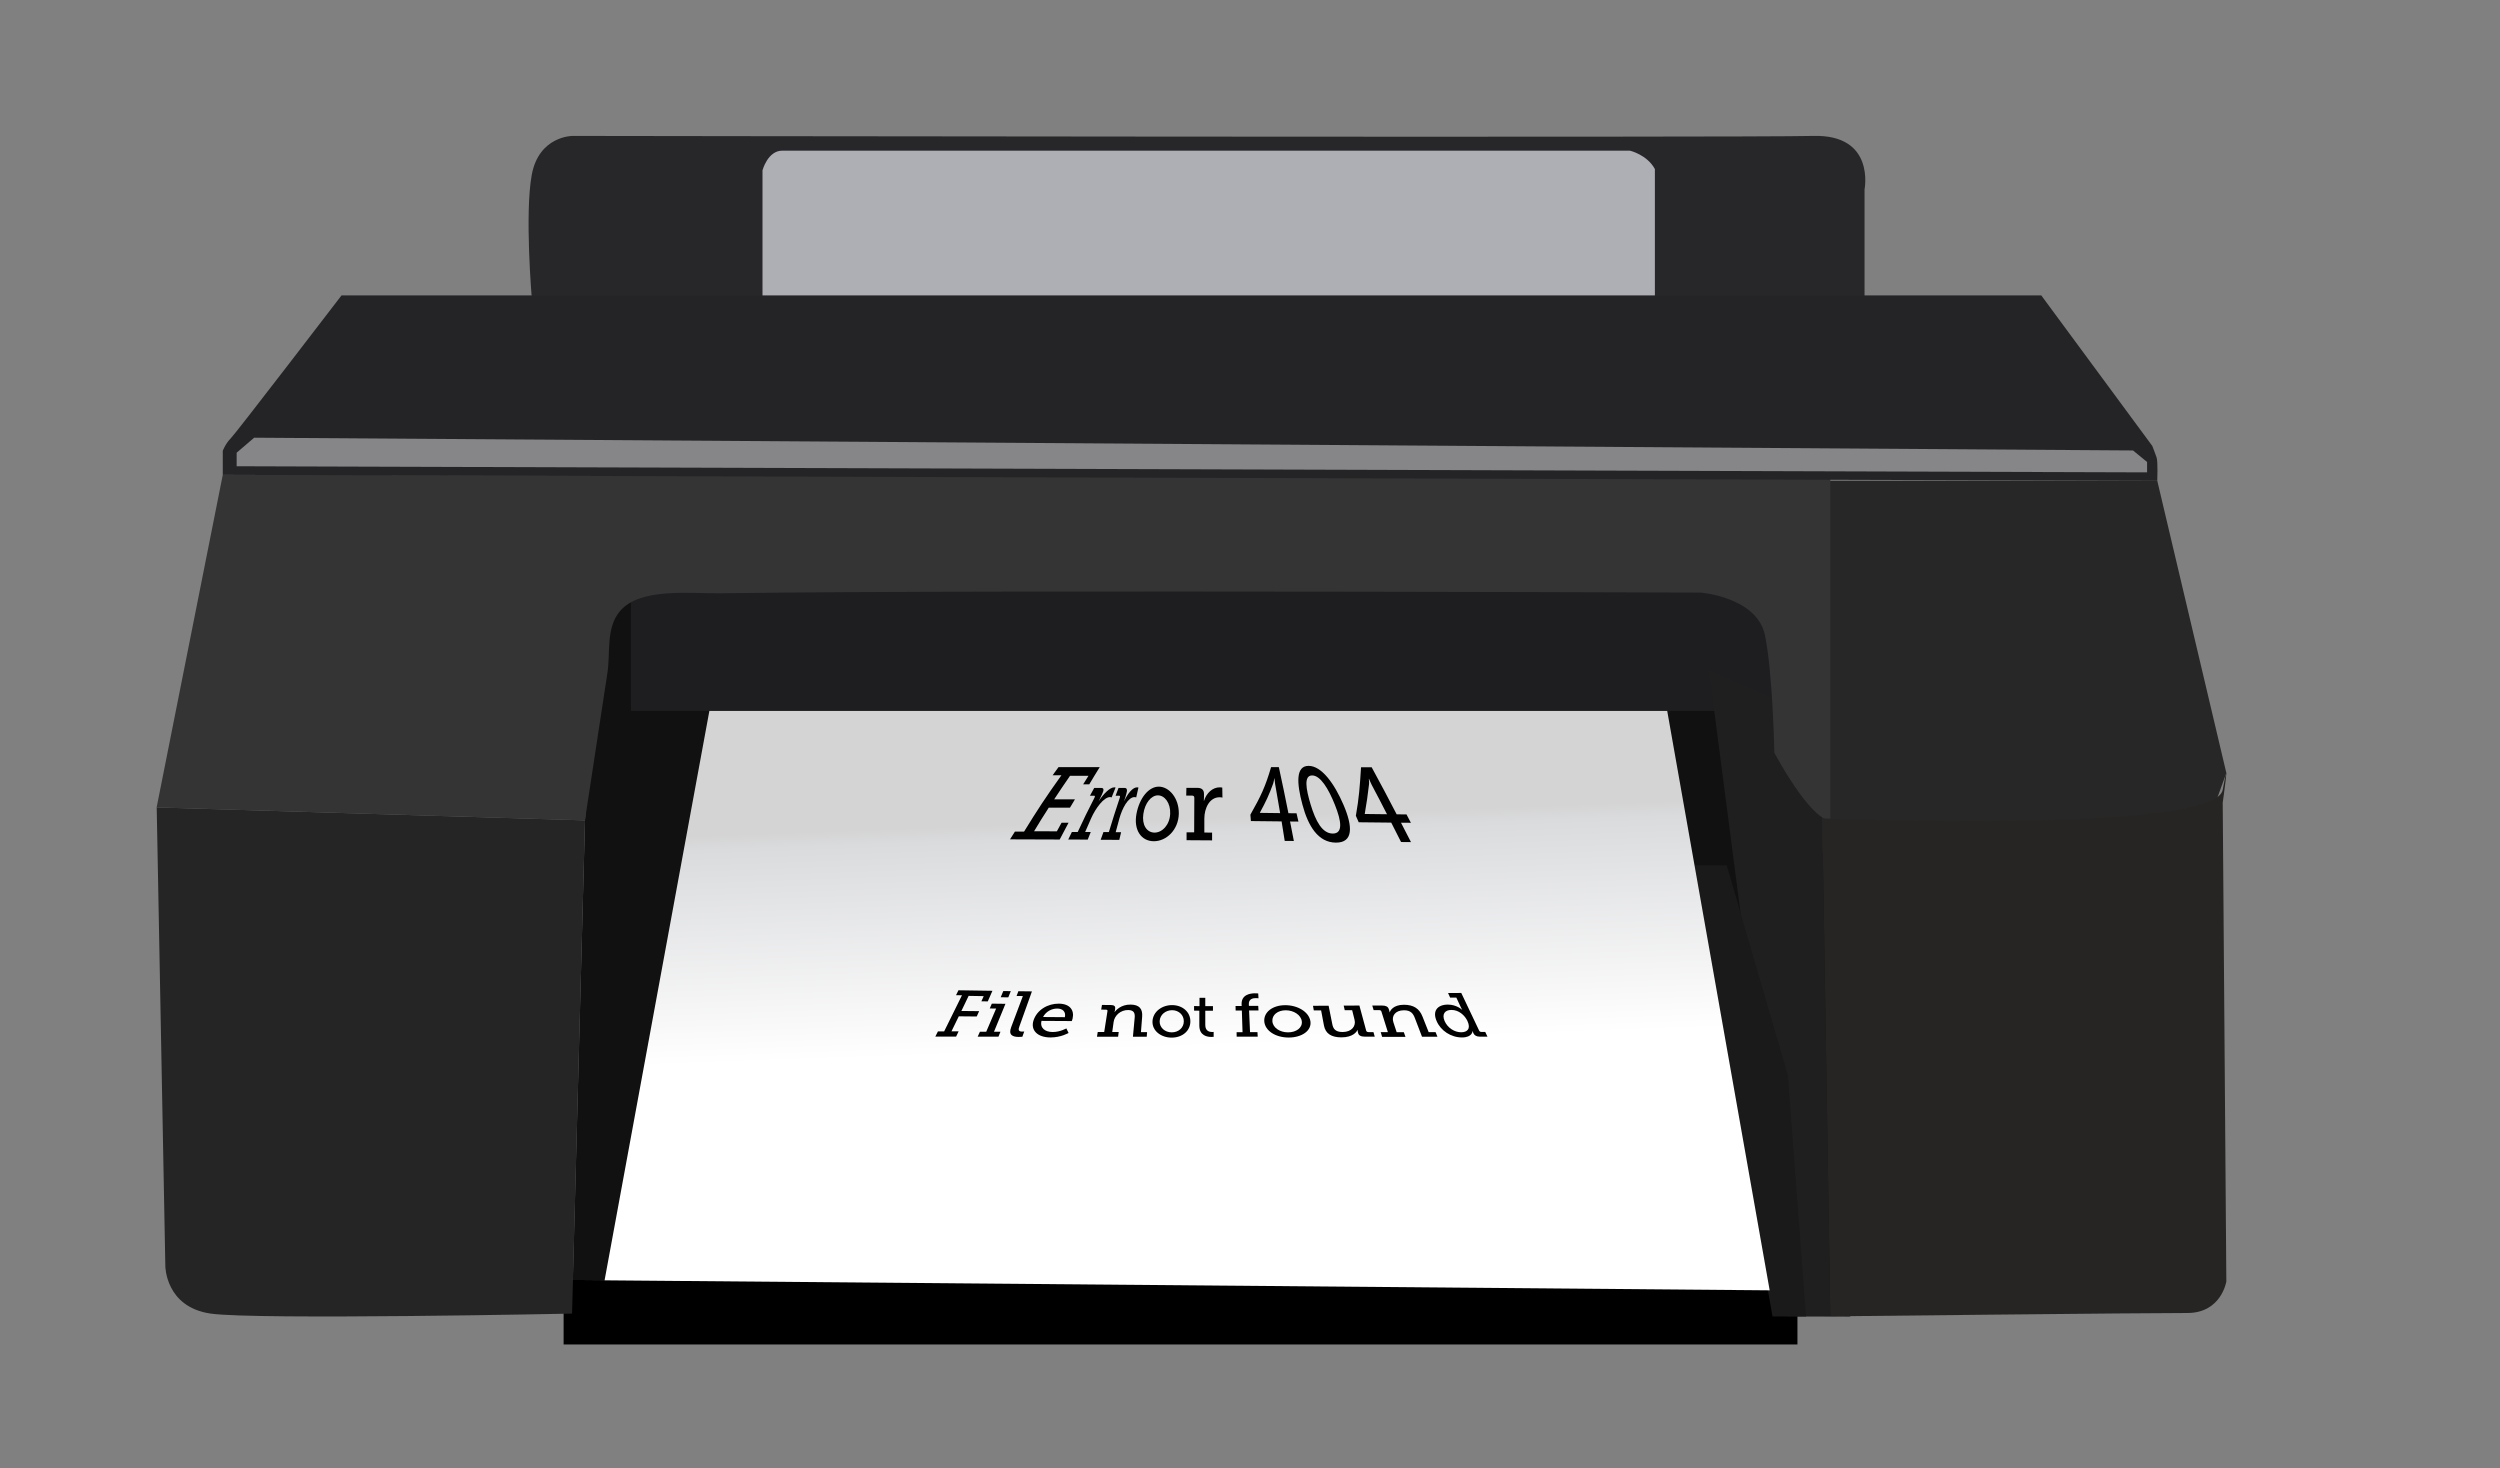 <?xml version="1.0" encoding="utf-8"?>
<!-- Generator: Adobe Illustrator 23.0.1, SVG Export Plug-In . SVG Version: 6.00 Build 0)  -->
<svg version="1.1" xmlns="http://www.w3.org/2000/svg" xmlns:xlink="http://www.w3.org/1999/xlink" x="0px" y="0px"
	 viewBox="0 0 289.87 170.26" style="enable-background:new 0 0 289.87 170.26;" xml:space="preserve">
<rect x="0" y="0" width="289.87" height="170.26" fill="#808080" stroke="none"/>
<style type="text/css">
	.st0{fill:#111111;}
	.st1{fill:#272727;}
	.st2{fill:#1E1D20;}
	.st3{fill:#1F1F1F;}
	.st4{fill:#343434;}
	.st5{fill:#252525;}
	.st6{fill:#27272A;}
	.st7{fill:#1A1A1A;}
	.st8{fill:#262523;}
	.st9{fill:#242326;}
	.st10{fill:#868689;}
	.st11{fill:url(#SVGID_1_);}
	.st12{fill:#AEAEB5;}
</style>
<g id="Layer_1">
</g>
<g id="Layer_2">
	<polygon class="st0" points="70.1,148.45 66.42,148.45 67.83,95.12 68.96,71.78 72.53,66.25 84.6,64.14 200.36,66.33 216.27,87.47 
		216.27,135.94 214.54,152.64 69.48,152.15 70.15,148.87 	"/>
	<polygon points="65.35,148.4 208.41,149.64 208.41,155.89 65.35,155.89 	"/>
	<polygon class="st1" points="209.03,55.74 250.13,55.74 258.14,89.62 252.83,104.29 206.3,98.33 	"/>
	<rect x="73.15" y="66.25" class="st2" width="132.38" height="16.18"/>
	<polygon class="st3" points="198.15,77.7 202.84,113.75 207.3,152.62 212.22,152.62 211.11,83.46 	"/>
	<path class="st4" d="M25.83,55.06l-7.67,38.56c0,0,49.66,1.5,49.66,1.5c0.52-3.43,1.05-6.86,1.57-10.3
		c0.35-2.27,0.69-4.53,1.04-6.8c0.36-2.38-0.19-5.17,1.43-7.13c2.32-2.81,8.27-2.05,11.68-2.1c4.81-0.07,9.62-0.1,14.43-0.13
		c13.34-0.07,26.68-0.08,40.03-0.07c13.09,0,26.18,0.03,39.27,0.06c6.58,0.02,13.16,0.03,19.75,0.06c0.06,0,0.12,0,0.18,0
		c0,0,6.54,0.52,7.45,4.97s1.08,13.6,1.08,13.6s4.09,7.73,6.49,7.85V55.28L25.83,55.06z"/>
	<path class="st5" d="M18.17,93.62l1,53.17c0,0,0,4.77,5.27,5.52s41.89,0,41.89,0l1.5-57.19L18.17,93.62z"/>
	<path class="st6" d="M66.37,15.76c0,0-3.87,0-4.71,4.49c-0.84,4.49,0,14.32,0,14.32l154.53,0.68V21.96c0,0,1.28-6.41-5.98-6.2
		C202.93,15.97,66.37,15.76,66.37,15.76z"/>
	<polygon class="st7" points="209.41,152.64 207.3,124.65 200.21,100.34 196.28,100.34 205.52,152.64 	"/>
	<path class="st8" d="M211.29,94.89c0,0,45.49,1.85,46.43-3.31c0.94-5.16,0,1.49,0,1.49l0.42,55.51c0,0-0.57,3.68-4.56,3.66
		c-3.99-0.02-41.36,0.39-41.36,0.39L211.29,94.89z"/>
	<path class="st9" d="M25.83,55.06v-2.79c0,0,0.31-0.83,0.93-1.45S39.6,34.25,39.6,34.25h40.26h156.82l12.87,17.45
		c0,0,0.33,0.83,0.5,1.33c0.17,0.5,0.08,2.72,0.08,2.72L25.83,55.06z"/>
	<polygon class="st10" points="27.44,54.06 27.44,52.49 29.47,50.75 247.32,52.23 248.95,53.57 248.95,54.77 	"/>
	<path d="M67.83,95.12"/>
	<linearGradient id="SVGID_1_" gradientUnits="userSpaceOnUse" x1="135.444" y1="87.402" x2="137.11" y2="134.059">
		<stop  offset="0.162" style="stop-color:#D4D4D4"/>
		<stop  offset="0.199" style="stop-color:#DADBDD"/>
		<stop  offset="0.731" style="stop-color:#FFFFFF"/>
	</linearGradient>
	<polygon class="st11" points="82.25,82.43 70.1,148.45 205.19,149.61 193.31,82.43 	"/>
	<path class="st12" d="M88.41,34.25v-14.5c0,0,0.61-2.28,2.28-2.28s98.3,0,98.3,0s1.98,0.46,2.89,2.13v14.65H88.41z"/>
	<g>
		<g>
			<path d="M117.68,96.42c0.43,0,0.65,0,1.06,0c1.58-2.56,2.42-3.85,4.33-6.53c-0.39,0-0.59,0-1.02,0c0.27-0.38,0.41-0.56,0.68-0.94
				c2.45,0,3.31,0,4.78,0c-0.5,0.8-0.74,1.2-1.21,1.99c-0.27,0-0.41,0-0.71,0c0.25-0.4,0.37-0.59,0.62-0.99c-0.76,0-1.18,0-2.14,0
				c-0.76,1.1-1.13,1.65-1.84,2.73c1.06,0,1.53,0,2.41,0c-0.23,0.39-0.35,0.59-0.58,0.97c-0.91,0-1.39,0-2.46,0
				c-0.71,1.1-1.05,1.65-1.7,2.73c1.12,0,1.65,0,2.64,0.01c0.22-0.4,0.33-0.6,0.55-1c0.33,0,0.49,0,0.81,0
				c-0.42,0.78-0.63,1.17-1.03,1.95c-2.05-0.01-3.15-0.01-5.76-0.02C117.34,96.97,117.45,96.79,117.68,96.42z"/>
			<path d="M124.28,96.47c0.28,0,0.41,0,0.68,0c0.73-1.57,1.11-2.35,1.93-3.95c0.09-0.18,0.08-0.26-0.03-0.26c-0.19,0-0.28,0-0.48,0
				c0.19-0.36,0.29-0.54,0.49-0.9c0.34,0,0.5,0,0.82,0c0.3,0,0.34,0.22,0.1,0.71c-0.07,0.15-0.11,0.23-0.18,0.38
				c-0.11,0.24-0.21,0.42-0.21,0.42c0.01,0,0.01,0,0.01,0c0.58-0.88,1.3-1.58,1.79-1.58c0.08,0,0.15,0.02,0.15,0.02
				c-0.19,0.46-0.28,0.69-0.46,1.15c0,0-0.07-0.04-0.18-0.04c-0.73,0-1.68,1.3-2.2,2.47c-0.28,0.63-0.42,0.95-0.69,1.58
				c0.26,0,0.39,0,0.65,0c-0.14,0.35-0.21,0.53-0.35,0.88c-0.88,0-1.33-0.01-2.26-0.01C124.02,97,124.11,96.83,124.28,96.47z"/>
			<path d="M127.94,96.48c0.25,0,0.38,0,0.63,0c0.48-1.58,0.73-2.37,1.26-3.96c0.06-0.18,0.04-0.26-0.06-0.26c-0.17,0-0.25,0-0.42,0
				c0.13-0.36,0.2-0.54,0.34-0.9c0.28,0,0.43,0,0.71,0c0.27,0,0.34,0.22,0.19,0.71c-0.05,0.15-0.07,0.23-0.11,0.38
				c-0.07,0.24-0.14,0.42-0.14,0.42c0.01,0,0.01,0,0.01,0c0.42-0.88,0.98-1.58,1.49-1.58c0.08,0,0.16,0.02,0.16,0.02
				c-0.1,0.46-0.16,0.69-0.26,1.15c0,0-0.08-0.04-0.19-0.04c-0.75,0-1.43,1.3-1.76,2.48c-0.18,0.64-0.26,0.95-0.43,1.59
				c0.25,0,0.38,0,0.63,0c-0.08,0.35-0.12,0.53-0.21,0.89c-0.87,0-1.3-0.01-2.16-0.01C127.76,97.01,127.82,96.84,127.94,96.48z"/>
			<path d="M134.36,91.21c1.19,0,2.36,1.33,2.32,3.16c-0.05,1.84-1.42,3.17-2.9,3.17c-1.48-0.01-2.35-1.33-2.01-3.17
				C132.11,92.55,133.17,91.21,134.36,91.21z M133.86,96.54c0.91,0,1.76-0.9,1.82-2.17c0.06-1.26-0.64-2.15-1.42-2.15
				c-0.79,0-1.51,0.9-1.69,2.15C132.38,95.63,132.95,96.53,133.86,96.54z"/>
			<path d="M137.58,96.51c0.34,0,0.52,0,0.88,0c0.01-1.6,0.01-2.4,0.02-4c0-0.18-0.09-0.26-0.25-0.26c-0.28,0-0.42,0-0.69,0
				c0.01-0.36,0.01-0.54,0.02-0.9c0.48,0,0.73,0,1.26,0c0.51,0,0.78,0.22,0.78,0.71c0,0.15,0,0.23,0,0.38
				c0,0.24-0.02,0.42-0.02,0.42c0.01,0,0.01,0,0.02,0c0.28-0.89,0.98-1.58,1.84-1.57c0.14,0,0.28,0.03,0.28,0.03
				c0.01,0.46,0.01,0.69,0.02,1.16c0,0-0.13-0.04-0.31-0.04c-1.21-0.01-1.79,1.29-1.79,2.48c0,0.64,0,0.96,0,1.61
				c0.36,0,0.54,0,0.9,0.01c0,0.36,0,0.54,0,0.9c-1.18-0.01-1.83-0.01-2.96-0.02C137.58,97.05,137.58,96.87,137.58,96.51z"/>
			<path d="M144.98,94.46c1.23-2.17,1.74-3.26,2.4-5.51c0.36,0,0.54,0,0.9,0c0.47,2.17,0.69,3.23,1.11,5.34
				c0.38,0,0.56,0.01,0.94,0.01c0.09,0.39,0.13,0.58,0.22,0.96c-0.39,0-0.58-0.01-0.97-0.01c0.18,0.91,0.27,1.36,0.44,2.26
				c-0.42,0-0.63-0.01-1.06-0.01c-0.14-0.9-0.22-1.35-0.36-2.26c-1.39-0.02-2.1-0.02-3.56-0.04C145.01,94.9,145,94.76,144.98,94.46z
				 M146.08,94.23c0,0.01,0,0.01,0,0.02c0.96,0.01,1.43,0.02,2.35,0.03c-0.22-1.34-0.34-2.01-0.58-3.36
				c-0.05-0.29-0.07-0.66-0.07-0.66c-0.01,0-0.02,0-0.03,0c0,0-0.04,0.31-0.12,0.57C147.13,92.2,146.81,92.88,146.08,94.23z"/>
			<path d="M151.01,93.28c-0.66-2.46-0.79-4.48,0.72-4.48c1.5,0,2.99,2.05,4.05,4.53c1.07,2.49,1.16,4.39-0.9,4.37
				C152.82,97.68,151.67,95.76,151.01,93.28z M154.78,93.32c-0.75-1.88-1.68-3.41-2.64-3.41c-0.97,0-0.74,1.51-0.17,3.39
				c0.58,1.9,1.33,3.34,2.56,3.35C155.74,96.65,155.54,95.22,154.78,93.32z"/>
			<path d="M157.21,94.59c0.38-2.19,0.45-3.3,0.6-5.63c0.48,0,0.72,0,1.23,0c1.22,2.25,1.8,3.34,2.9,5.46
				c0.45,0,0.68,0.01,1.14,0.01c0.2,0.39,0.31,0.58,0.51,0.97c-0.47,0-0.7-0.01-1.15-0.01c0.47,0.91,0.7,1.36,1.16,2.25
				c-0.46,0-0.69-0.01-1.15-0.01c-0.45-0.89-0.68-1.34-1.14-2.25c-1.57-0.02-2.32-0.02-3.77-0.04
				C157.41,95.04,157.35,94.89,157.21,94.59z M158.24,94.36c0,0.01,0.01,0.01,0.01,0.02c1,0.01,1.51,0.02,2.57,0.03
				c-0.69-1.34-1.04-2.03-1.78-3.42c-0.16-0.3-0.3-0.68-0.3-0.68c-0.01,0-0.02,0-0.03,0c0,0,0.05,0.32,0.03,0.59
				C158.57,92.31,158.48,93,158.24,94.36z"/>
			<path d="M108.75,119.59c0.29,0,0.43,0,0.72,0c0.86-1.72,1.27-2.55,2.07-4.19c-0.28,0-0.42-0.01-0.69-0.01
				c0.11-0.23,0.17-0.34,0.28-0.57c1.51,0.03,2.31,0.04,3.94,0.06c-0.22,0.49-0.32,0.73-0.54,1.23c-0.3,0-0.44-0.01-0.74-0.01
				c0.11-0.24,0.16-0.36,0.27-0.6c-0.71-0.01-1.06-0.02-1.75-0.03c-0.33,0.69-0.5,1.04-0.84,1.75c0.81,0.01,1.22,0.01,2.06,0.02
				c-0.11,0.25-0.17,0.37-0.28,0.62c-0.85-0.01-1.27-0.01-2.08-0.02c-0.33,0.69-0.5,1.04-0.85,1.74c0.33,0,0.49,0,0.83,0
				c-0.12,0.24-0.17,0.36-0.29,0.61c-1,0-1.48,0-2.41,0C108.56,119.96,108.62,119.83,108.75,119.59z"/>
			<path d="M113.62,119.63c0.29,0,0.43,0,0.73,0c0.47-1.09,0.7-1.63,1.15-2.69c-0.3,0-0.44,0-0.74-0.01
				c0.1-0.22,0.15-0.34,0.24-0.56c0.62,0.01,0.94,0.01,1.58,0.02c-0.52,1.27-0.78,1.92-1.33,3.24c0.3,0,0.45,0,0.75,0
				c-0.09,0.23-0.14,0.34-0.23,0.57c-0.98,0-1.46,0-2.41,0C113.46,119.97,113.52,119.86,113.62,119.63z M116.33,114.91
				c0.35,0.01,0.52,0.01,0.87,0.01c-0.12,0.29-0.17,0.43-0.29,0.72c-0.35,0-0.53-0.01-0.88-0.01
				C116.15,115.34,116.21,115.2,116.33,114.91z"/>
			<path d="M118.6,115.49c-0.29,0-0.44-0.01-0.73-0.01c0.08-0.22,0.13-0.33,0.21-0.55c0.62,0.01,0.94,0.01,1.57,0.02
				c-0.57,1.61-0.86,2.43-1.47,4.11c-0.12,0.32-0.1,0.55,0.32,0.55c0.15,0,0.26-0.01,0.26-0.01c-0.09,0.24-0.13,0.36-0.22,0.61
				c0,0-0.2,0.02-0.43,0.02c-0.7,0-1.21-0.23-0.87-1.12C117.8,117.64,118.07,116.92,118.6,115.49z"/>
			<path d="M122.78,116.37c1.31,0.02,1.81,0.79,1.58,1.75c-0.02,0.1-0.09,0.27-0.09,0.27c-1.4-0.01-2.11-0.01-3.51-0.02
				c-0.2,0.83,0.42,1.29,1.3,1.29c0.86,0,1.58-0.42,1.58-0.42c0.1,0.21,0.15,0.32,0.26,0.53c0,0-0.88,0.52-2.08,0.52
				c-1.58,0-2.35-0.88-1.98-1.99C120.24,117.1,121.47,116.36,122.78,116.37z M123.47,117.94c0.14-0.65-0.27-0.99-0.86-1
				c-0.68-0.01-1.34,0.35-1.67,0.98C121.95,117.92,122.45,117.93,123.47,117.94z"/>
			<path d="M127.28,119.66c0.3,0,0.45,0,0.75,0c0.16-0.98,0.23-1.46,0.38-2.43c0.02-0.11-0.05-0.16-0.17-0.16
				c-0.22,0-0.34,0-0.56-0.01c0.04-0.22,0.05-0.33,0.09-0.54c0.41,0,0.61,0.01,1.02,0.01c0.39,0,0.55,0.14,0.51,0.41
				c-0.01,0.07-0.01,0.11-0.02,0.19c-0.02,0.12-0.05,0.21-0.05,0.21c0.01,0,0.01,0,0.02,0c0.12-0.19,0.73-0.88,1.84-0.86
				c1,0.01,1.41,0.48,1.34,1.4c-0.05,0.71-0.08,1.07-0.14,1.79c0.29,0,0.43,0,0.71,0c-0.01,0.22-0.02,0.32-0.04,0.54
				c-0.63,0-0.95,0-1.6,0c0.08-0.88,0.12-1.31,0.2-2.18c0.05-0.51-0.04-0.91-0.75-0.92c-0.9-0.01-1.59,0.65-1.69,1.39
				c-0.06,0.46-0.1,0.7-0.16,1.16c0.3,0,0.45,0,0.75,0c-0.03,0.22-0.04,0.33-0.07,0.55c-0.97,0-1.46,0-2.45,0
				C127.23,119.99,127.25,119.88,127.28,119.66z"/>
			<path d="M135.94,116.54c1.19,0.02,2.09,0.81,2.08,1.89c0,1.09-0.92,1.88-2.17,1.88s-2.28-0.81-2.22-1.91
				C133.69,117.29,134.75,116.52,135.94,116.54z M135.86,119.7c0.78,0,1.4-0.53,1.4-1.28c0.01-0.74-0.59-1.28-1.34-1.29
				c-0.76-0.01-1.43,0.52-1.46,1.27C134.43,119.15,135.08,119.7,135.86,119.7z"/>
			<path d="M139.06,117.19c-0.24,0-0.36,0-0.61-0.01c0-0.21,0-0.32,0-0.53c0.25,0,0.38,0.01,0.63,0.01c0-0.39,0-0.58,0-0.97
				c0.27,0,0.4,0.01,0.67,0c0,0.39,0,0.58,0,0.97c0.35,0,0.52,0,0.89,0c0,0.21,0,0.32,0,0.53c-0.36,0-0.54,0-0.89,0
				c0,0.66,0,1,0,1.66c0,0.72,0.51,0.81,0.8,0.81c0.11,0,0.17-0.01,0.17-0.01c0,0.23,0,0.34,0,0.57c0,0-0.11,0.01-0.27,0.01
				c-0.48,0-1.39-0.14-1.39-1.33C139.06,118.22,139.06,117.88,139.06,117.19z"/>
			<path d="M143.38,119.68c0.27,0,0.41,0,0.69,0c-0.03-1-0.05-1.51-0.08-2.51c-0.29,0-0.43,0-0.72,0c0-0.21-0.01-0.32-0.01-0.53
				c0.28,0,0.42,0,0.71,0c0-0.07,0-0.11-0.01-0.18c-0.04-1.14,1-1.28,1.52-1.29c0.24,0,0.41,0.02,0.41,0.02
				c0.01,0.22,0.02,0.34,0.03,0.56c0,0-0.12-0.02-0.32-0.02c-0.28,0-0.83,0.07-0.8,0.71c0,0.08,0,0.11,0.01,0.19
				c0.43,0,0.64,0,1.08,0c0.01,0.21,0.02,0.32,0.03,0.53c-0.44,0-0.66,0-1.09,0c0.04,1,0.06,1.5,0.11,2.51c0.34,0,0.51,0,0.86,0
				c0.01,0.21,0.02,0.32,0.03,0.53c-1.01,0-1.5,0-2.44,0C143.39,120,143.39,119.9,143.38,119.68z"/>
			<path d="M149.01,116.55c1.44-0.01,2.76,0.77,2.93,1.86c0.17,1.09-0.99,1.89-2.52,1.89s-2.75-0.79-2.83-1.88
				C146.52,117.34,147.58,116.55,149.01,116.55z M149.35,119.7c0.95,0,1.69-0.54,1.59-1.29c-0.1-0.74-0.95-1.27-1.86-1.27
				c-0.92,0-1.61,0.53-1.55,1.28C147.59,119.16,148.39,119.7,149.35,119.7z"/>
			<path d="M153.18,117.15c-0.34,0-0.51,0-0.85,0c-0.03-0.21-0.05-0.32-0.09-0.53c0.72,0,1.08,0,1.81-0.01
				c0.17,0.86,0.26,1.29,0.43,2.15c0.1,0.5,0.33,0.9,1.19,0.9c1.07,0,1.57-0.7,1.39-1.41c-0.11-0.45-0.17-0.67-0.28-1.12
				c-0.34,0-0.52,0-0.86,0c-0.05-0.21-0.07-0.32-0.12-0.53c0.73,0,1.09,0,1.82-0.01c0.31,1.16,0.47,1.74,0.79,2.92
				c0.03,0.1,0.13,0.16,0.28,0.16c0.23,0,0.34,0,0.56,0c0.06,0.21,0.09,0.32,0.15,0.53c-0.45,0-0.68,0-1.13,0
				c-0.47,0-0.72-0.14-0.79-0.4c-0.02-0.06-0.02-0.09-0.04-0.16c-0.03-0.12-0.03-0.22-0.03-0.22c-0.01,0-0.01,0-0.02,0
				c-0.06,0.19-0.5,0.86-1.85,0.86c-1.17,0-1.85-0.43-2.03-1.38C153.38,118.21,153.31,117.85,153.18,117.15z"/>
			<path d="M160.09,119.67c0.33,0,0.5,0,0.83,0c-0.3-0.96-0.45-1.44-0.75-2.39c-0.03-0.11-0.13-0.16-0.27-0.16
				c-0.25,0-0.37,0-0.63,0c-0.06-0.21-0.09-0.32-0.16-0.53c0.46,0,0.68,0,1.14,0c0.44,0,0.68,0.13,0.77,0.4
				c0.02,0.07,0.04,0.11,0.06,0.18c0.04,0.11,0.04,0.21,0.04,0.21c0.01,0,0.01,0,0.02,0c0.04-0.19,0.4-0.88,1.64-0.88
				c1.13,0,1.8,0.45,2.16,1.38c0.28,0.71,0.42,1.07,0.71,1.79c0.32,0,0.48,0,0.8,0c0.09,0.22,0.13,0.33,0.22,0.54
				c-0.71,0-1.07,0-1.79,0c-0.33-0.87-0.5-1.31-0.83-2.17c-0.19-0.51-0.48-0.91-1.27-0.9c-1.01,0-1.46,0.67-1.22,1.39
				c0.15,0.46,0.23,0.69,0.38,1.15c0.33,0,0.5,0,0.83,0c0.08,0.22,0.11,0.32,0.19,0.54c-1.07,0-1.62,0-2.71,0
				C160.18,119.99,160.15,119.89,160.09,119.67z"/>
			<path d="M167.87,116.48c1.03,0,1.65,0.6,1.65,0.6c0.01,0,0.01,0,0.02,0c0,0-0.08-0.11-0.15-0.27c-0.21-0.46-0.32-0.68-0.53-1.14
				c-0.29,0-0.43,0-0.72,0c-0.1-0.21-0.14-0.32-0.24-0.53c0.63,0,0.93,0,1.53-0.01c0.81,1.72,1.22,2.59,2.07,4.36
				c0.05,0.11,0.15,0.16,0.27,0.16c0.18,0,0.26,0,0.44,0c0.11,0.22,0.16,0.33,0.26,0.55c-0.35,0-0.52,0-0.88,0
				c-0.4,0-0.64-0.16-0.75-0.4c-0.01-0.02-0.01-0.03-0.02-0.05c-0.06-0.12-0.06-0.2-0.06-0.2c-0.01,0-0.01,0-0.02,0
				c0,0-0.01,0.74-1.23,0.74c-1.28,0-2.47-0.79-2.94-1.91C166.07,117.23,166.65,116.49,167.87,116.48z M169.42,119.69
				c0.7,0,1.15-0.4,0.73-1.3c-0.31-0.67-1.01-1.3-1.87-1.29c-0.73,0-1.13,0.47-0.78,1.29C167.84,119.17,168.63,119.69,169.42,119.69
				z"/>
		</g>
	</g>
</g>
</svg>
